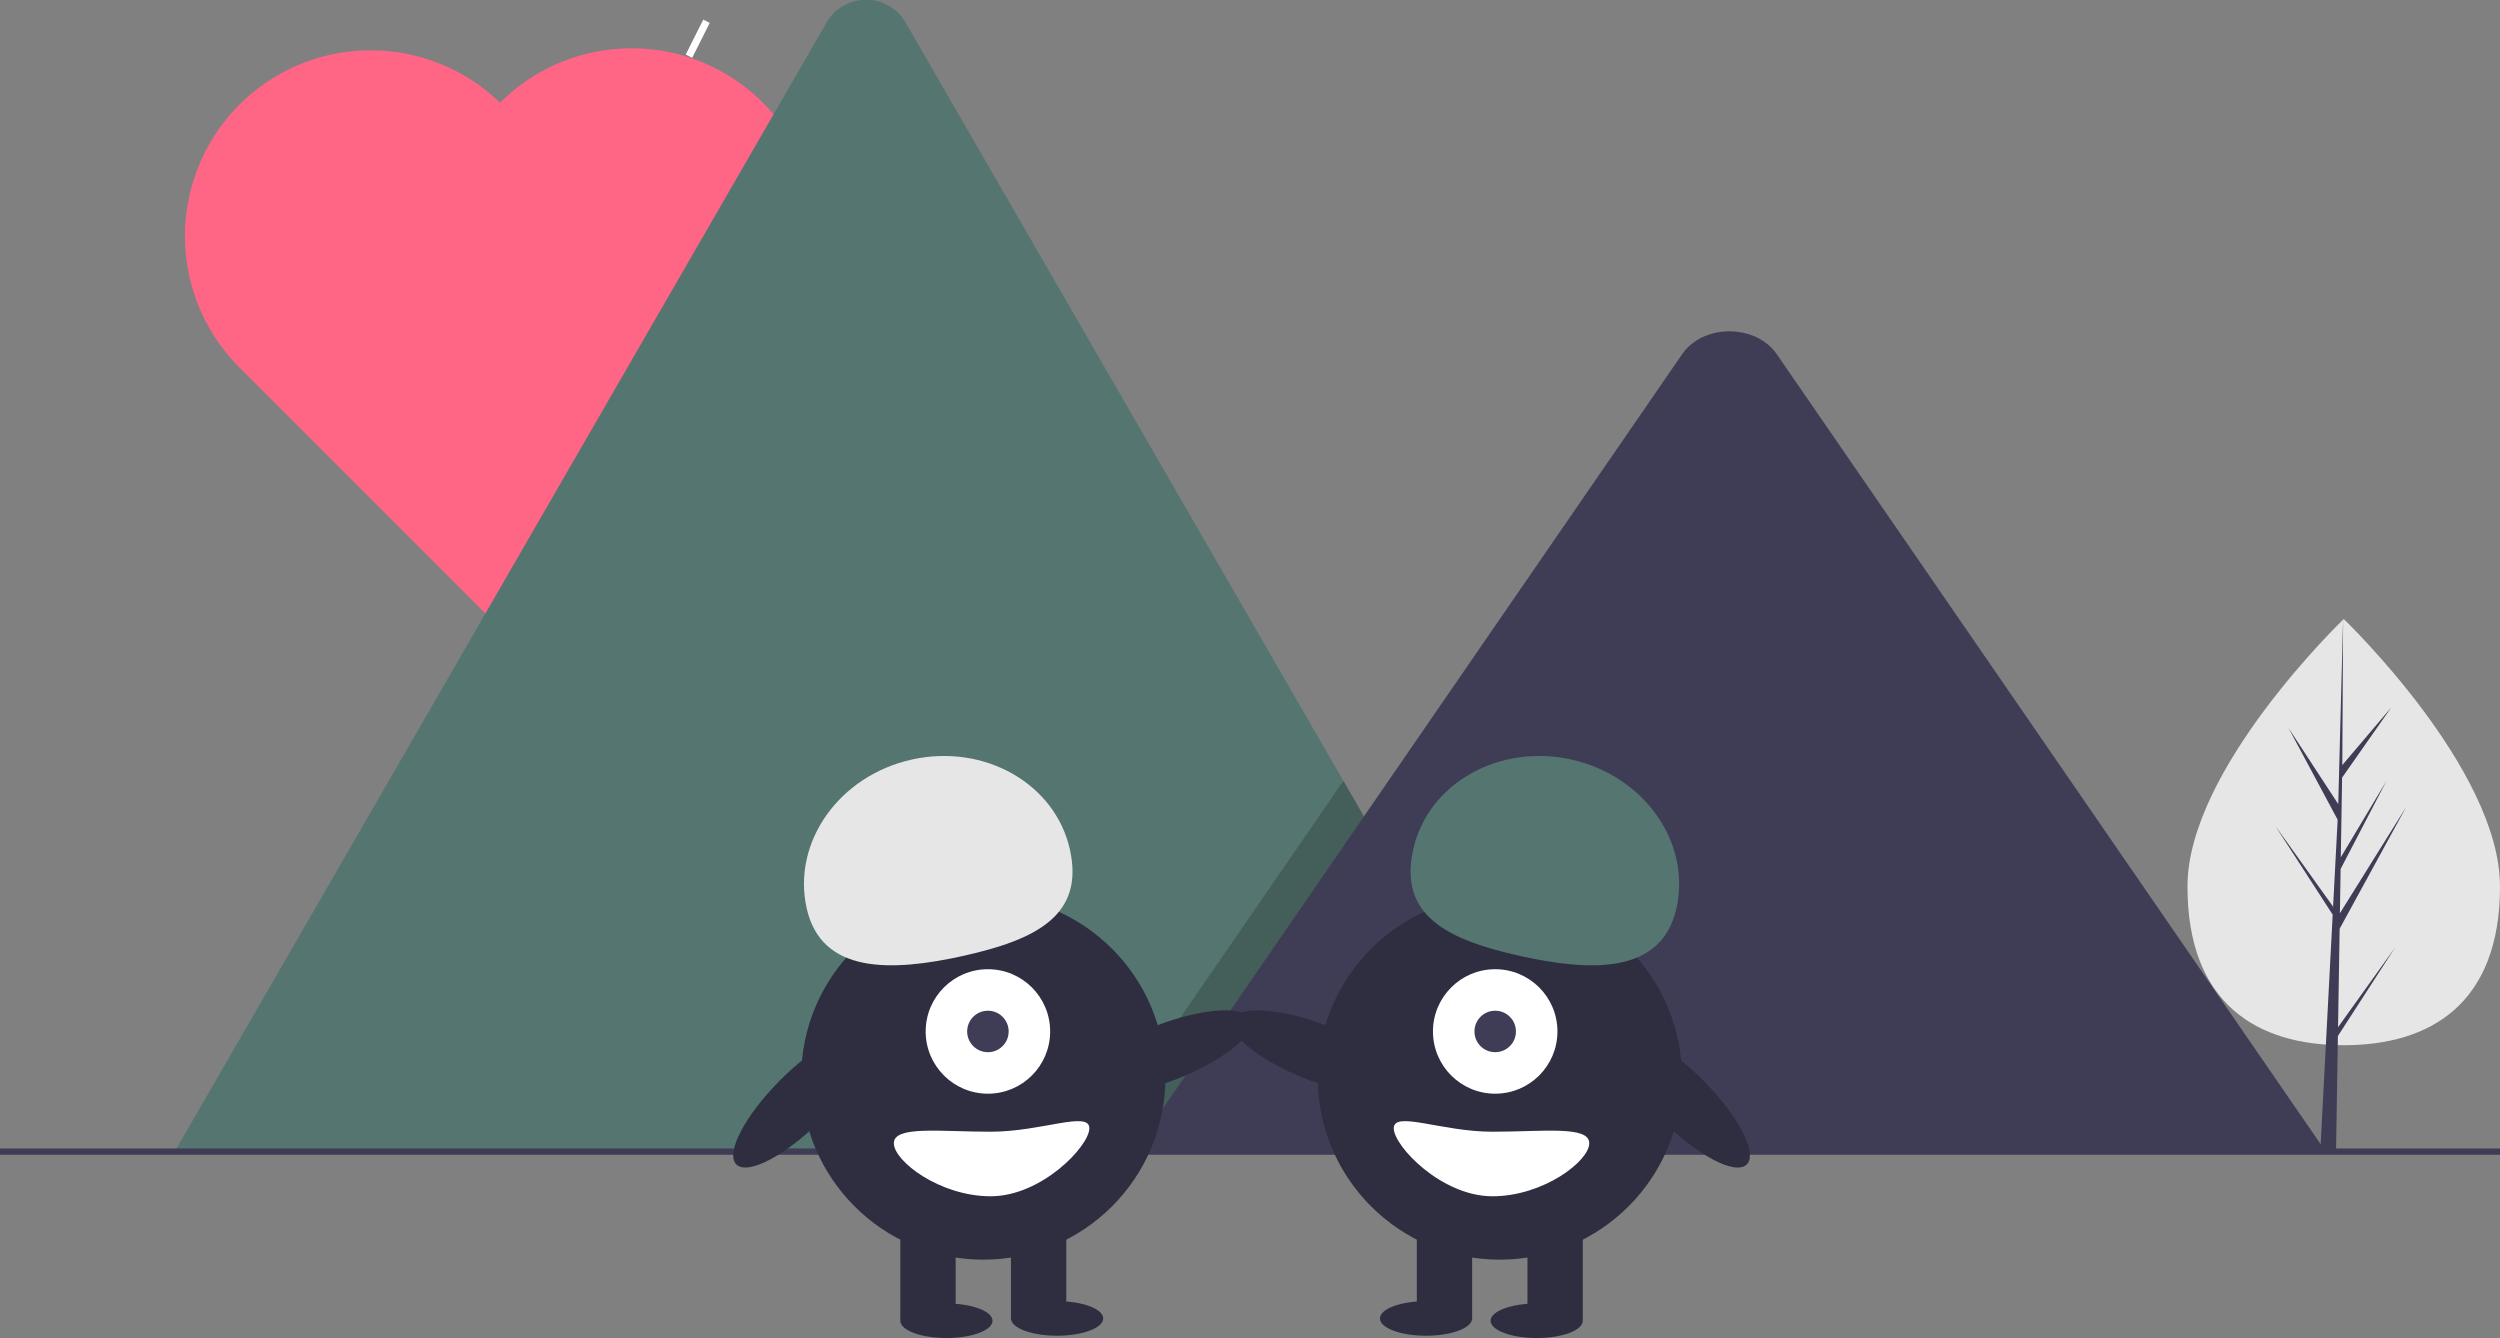 <svg xmlns="http://www.w3.org/2000/svg" data-name="Layer 1" width="888" height="475.271" viewBox="0 0 888 475.271" xmlns:xlink="http://www.w3.org/1999/xlink"><rect x="0" y="0" width="888" height="475.271" fill="#808080" stroke="none"/><title>true_love</title><rect x="402.544" y="219.173" width="2.573" height="13.894" transform="translate(-11.715 -369.449) rotate(26.644)" fill="#fff"/><path d="M426.985,248.842a66,66,0,0,0-93.338,0l-.018.018a65.982,65.982,0,0,0-93.302,93.302l-.018.018,93.338,93.338,93.338-93.338A66,66,0,0,0,426.985,248.842Z" transform="translate(-156 -212.365)" fill="#ff6584"/><path d="M709.43,621.817h-489.679a9.988,9.988,0,0,1-1.83-.145l231.596-401.157a16.216,16.216,0,0,1,28.227,0L633.173,489.723l7.446,12.882Z" transform="translate(-156 -212.365)" fill="#557571"/><polygon points="553.43 409.452 386.241 409.452 468.314 290.239 474.22 281.652 477.173 277.358 484.619 290.239 553.43 409.452" opacity="0.2"/><path d="M982.079,621.365H558.547l82.072-119.213,5.906-8.588L753.473,338.207c7.011-10.182,23.879-10.816,32.122-1.92a19.328,19.328,0,0,1,1.54,1.92Z" transform="translate(-156 -212.365)" fill="#3f3d56"/><rect y="407.933" width="888" height="2.241" fill="#3f3d56"/><ellipse cx="570.057" cy="586.267" rx="32.342" ry="10.153" transform="translate(-329.288 33.151) rotate(-21.176)" fill="#2f2e41"/><circle cx="349.27" cy="382.748" r="64.684" fill="#2f2e41"/><rect x="319.794" y="433.513" width="19.651" height="35.208" fill="#2f2e41"/><rect x="359.095" y="433.513" width="19.651" height="35.208" fill="#2f2e41"/><ellipse cx="336.169" cy="469.13" rx="16.376" ry="6.141" fill="#2f2e41"/><ellipse cx="375.471" cy="468.311" rx="16.376" ry="6.141" fill="#2f2e41"/><circle cx="350.907" cy="366.373" r="22.107" fill="#fff"/><circle cx="350.907" cy="366.373" r="7.369" fill="#3f3d56"/><path d="M442.524,534.959c-5.223-23.391,11.473-47.026,37.291-52.791s50.982,8.524,56.205,31.914-11.888,32.018-37.706,37.782S447.747,558.349,442.524,534.959Z" transform="translate(-156 -212.365)" fill="#e6e6e6"/><ellipse cx="440.414" cy="603.099" rx="32.342" ry="10.153" transform="translate(-453.461 275.699) rotate(-45)" fill="#2f2e41"/><path d="M473.497,618.448c0,6.331,16.301,18.832,34.389,18.832s35.048-17.823,35.048-24.154-16.96,1.228-35.048,1.228S473.497,612.117,473.497,618.448Z" transform="translate(-156 -212.365)" fill="#fff"/><ellipse cx="623.943" cy="586.267" rx="10.153" ry="32.342" transform="translate(-304.128 743.93) rotate(-68.824)" fill="#2f2e41"/><circle cx="532.73" cy="382.748" r="64.684" fill="#2f2e41"/><rect x="698.556" y="645.877" width="19.651" height="35.208" transform="translate(1260.762 1114.598) rotate(-180)" fill="#2f2e41"/><rect x="659.254" y="645.877" width="19.651" height="35.208" transform="translate(1182.159 1114.598) rotate(-180)" fill="#2f2e41"/><ellipse cx="545.831" cy="469.13" rx="16.376" ry="6.141" fill="#2f2e41"/><ellipse cx="506.529" cy="468.311" rx="16.376" ry="6.141" fill="#2f2e41"/><circle cx="531.093" cy="366.373" r="22.107" fill="#fff"/><circle cx="531.093" cy="366.373" r="7.369" fill="#3f3d56"/><path d="M751.476,534.959c5.223-23.391-11.473-47.026-37.291-52.791s-50.982,8.524-56.205,31.914,11.888,32.018,37.706,37.782S746.253,558.349,751.476,534.959Z" transform="translate(-156 -212.365)" fill="#557571"/><ellipse cx="753.586" cy="603.099" rx="10.153" ry="32.342" transform="translate(-361.735 497.145) rotate(-45)" fill="#2f2e41"/><path d="M720.503,618.448c0,6.331-16.301,18.832-34.389,18.832s-35.048-17.823-35.048-24.154,16.96,1.228,35.048,1.228S720.503,612.117,720.503,618.448Z" transform="translate(-156 -212.365)" fill="#fff"/><path d="M1044,527.227c0,41.801-24.85,56.397-55.504,56.397s-55.504-14.595-55.504-56.397,55.504-94.979,55.504-94.979S1044,485.426,1044,527.227Z" transform="translate(-156 -212.365)" fill="#e6e6e6"/><polygon points="830.474 364.865 831.042 329.881 854.699 286.601 831.131 324.393 831.387 308.663 847.691 277.35 831.454 304.5 831.454 304.5 831.914 276.209 849.373 251.28 831.986 271.76 832.273 219.884 830.469 288.559 830.617 285.726 812.866 258.555 830.332 291.164 828.678 322.761 828.629 321.922 808.166 293.329 828.567 324.885 828.36 328.836 828.323 328.896 828.34 329.22 824.144 409.383 829.751 409.383 830.423 367.977 850.775 336.499 830.474 364.865" fill="#3f3d56"/></svg>